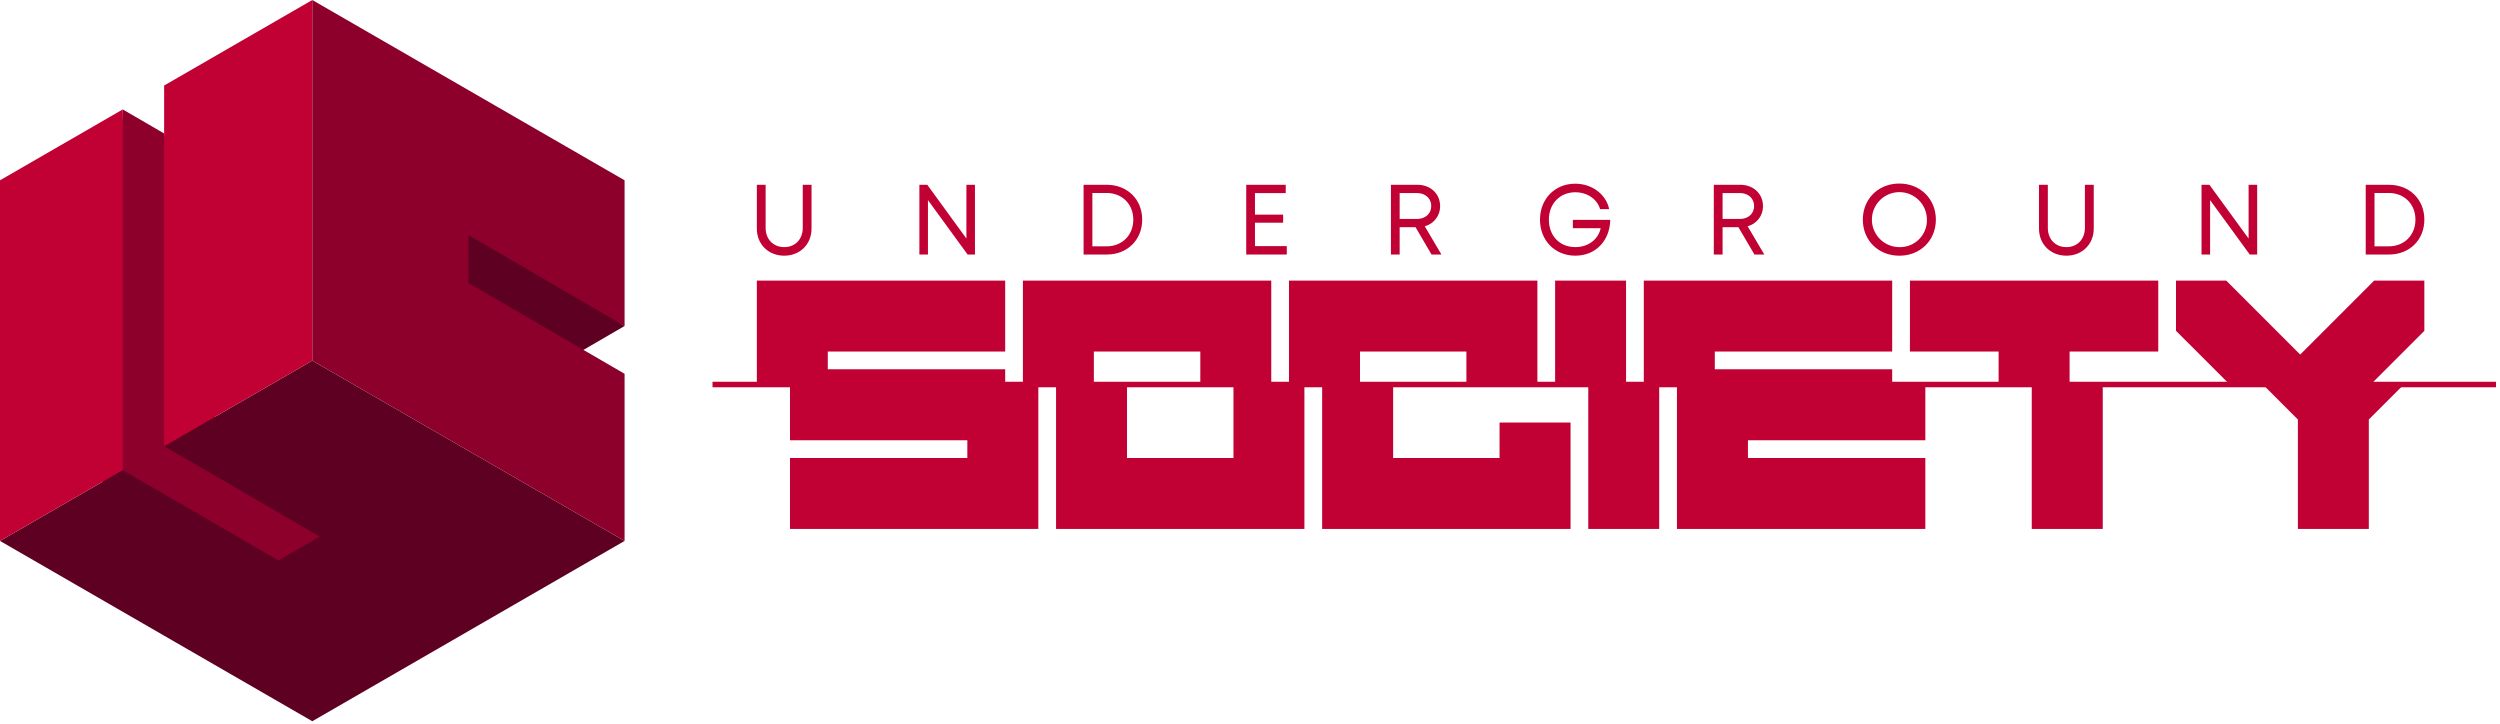 <svg width="1263" height="366" xmlns="http://www.w3.org/2000/svg" data-name="Secondary logo">
 <title>Horizontal_Glitched</title>

 <g>
  <title>Layer 1</title>
  <g id="svg_33">
   <polygon class="cls-1" points="290.561,179.2 315.539,164.693 230.568,106.583 227.383,149.578 290.561,179.2 " fill="#5e0022" id="svg_1"/>
   <polygon class="cls-2" points="82.92,67.431 62.009,55.287 51.157,255.738 135.156,303.112 191.289,273.274 110.474,219.909 82.92,67.431 " fill="#8e002c" id="svg_2"/>
   <polygon class="cls-1" points="315.539,273.274 157.769,364.366 0,273.274 62.009,237.47 140.642,283.136 161.493,271.101 82.92,225.394 157.769,182.183 315.539,273.274 " fill="#5e0022" id="svg_3"/>
   <polygon class="cls-3" points="0,91.091 62.009,55.287 62.009,237.47 0,273.274 0,91.091 " fill="#c10033" id="svg_4"/>
   <polygon class="cls-3" points="157.769,0 157.769,182.183 82.92,225.394 82.92,43.211 157.769,0 " fill="#c10033" id="svg_5"/>
   <polygon class="cls-2" points="236.664,118.745 236.664,143.017 315.539,188.845 315.539,273.274 157.769,182.183 157.769,0 315.539,91.091 315.539,164.693 236.664,118.745 " fill="#8e002c" id="svg_6"/>
   <path class="cls-3" d="m399.104,194.26l0,28.163l89.596,0l0,8.96l-89.596,0l0,35.838l125.462,0l0,-72.96l-125.462,-0.001z" fill="#c10033" id="svg_7"/>
   <rect class="cls-3" x="785.65" y="141.758" width="35.838" height="52.501" fill="#c10033" id="svg_8"/>
   <path class="cls-3" d="m1224.78,110.972c0,-10.216 -7.481,-17.612 -17.864,-17.612l-11.751,0l0,35.224l11.751,0c10.384,0 17.864,-7.396 17.864,-17.612zm-25.176,13.481l0,-26.962l7.173,0c7.926,0 13.509,5.666 13.509,13.481c0,7.787 -5.61,13.481 -13.509,13.481l-7.173,0z" fill="#c10033" id="svg_9"/>
   <polygon class="cls-3" points="964.896,141.758 1090.358,141.758 1090.358,177.596 1045.561,177.596 1045.561,194.26 1009.695,194.26 1009.695,177.596 964.896,177.596 964.896,141.758 " fill="#c10033" id="svg_10"/>
   <polygon class="cls-3" points="468.8,128.584 464.472,128.584 464.472,93.36 468.464,93.36 488.226,120.518 488.226,93.36 492.551,93.36 492.551,128.584 488.84,128.584 468.8,101.091 468.8,128.584 " fill="#c10033" id="svg_11"/>
   <polygon class="cls-3" points="382.357,141.758 507.82,141.758 507.82,177.596 418.196,177.596 418.196,186.556 507.82,186.556 507.82,194.26 382.357,194.26 382.357,141.758 " fill="#c10033" id="svg_12"/>
   <path class="cls-3" d="m870.249,114.796l8.01,0l8.095,13.788l4.968,0l-8.429,-14.291a10.384,10.384 0 0 0 7.76,-10.16c0,-6.28 -4.885,-10.774 -11.473,-10.774l-13.37,0l0,35.224l4.439,0l0,-13.788zm0,-17.249l8.707,0c4.298,0 7.201,2.763 7.201,6.531c0,3.796 -2.903,6.531 -7.201,6.531l-8.707,0l0,-13.062z" fill="#c10033" id="svg_13"/>
   <polygon class="cls-3" points="634.007,124.341 650.083,124.341 650.083,128.584 629.597,128.584 629.597,93.36 649.553,93.36 649.553,97.547 634.007,97.547 634.007,108.432 648.242,108.432 648.242,112.507 634.007,112.507 634.007,124.341 " fill="#c10033" id="svg_14"/>
   <path class="cls-3" d="m977.988,110.972c0,-10.411 -7.787,-18.226 -18.45,-18.226s-18.42,7.815 -18.42,18.226s7.759,18.198 18.42,18.198s18.45,-7.787 18.45,-18.198zm-18.45,13.872a13.886,13.886 0 1 1 13.928,-13.872a13.558,13.558 0 0 1 -13.929,13.872l0,0z" fill="#c10033" id="svg_15"/>
   <path class="cls-3" d="m707.107,114.796l8.038,0l8.067,13.788l4.996,0l-8.429,-14.291a10.383,10.383 0 0 0 7.759,-10.16c0,-6.28 -4.885,-10.774 -11.471,-10.774l-13.37,0l0,35.224l4.41,0l0,-13.788zm0,-17.249l8.736,0c4.298,0 7.201,2.763 7.201,6.531c0,3.796 -2.903,6.531 -7.201,6.531l-8.736,0l0,-13.062z" fill="#c10033" id="svg_16"/>
   <polygon class="cls-3" points="1199.436,141.758 1224.78,141.758 1224.78,167.13 1197.649,194.26 1126.475,194.26 1099.318,167.13 1099.318,141.758 1124.689,141.758 1162.062,179.132 1199.436,141.758 " fill="#c10033" id="svg_17"/>
   <path class="cls-3" d="m382.357,115.466l0,-22.106l4.439,0l0,21.771c0,5.806 3.907,9.713 9.405,9.713c5.443,0 9.351,-3.908 9.351,-9.713l0,-21.771l4.439,0l0,22.106c0,8.01 -5.89,13.705 -13.789,13.705c-7.954,0 -13.844,-5.694 -13.844,-13.705z" fill="#c10033" id="svg_18"/>
   <polygon class="cls-3" points="516.779,141.758 642.241,141.758 642.241,194.26 606.402,194.26 606.402,177.596 552.617,177.596 552.617,194.26 516.779,194.26 516.779,141.758 " fill="#c10033" id="svg_19"/>
   <polygon class="cls-3" points="830.447,141.758 955.937,141.758 955.937,177.596 866.313,177.596 866.313,186.556 955.937,186.556 955.937,194.26 830.447,194.26 830.447,141.758 " fill="#c10033" id="svg_20"/>
   <path class="cls-3" d="m577.039,110.972c0,-10.216 -7.479,-17.612 -17.863,-17.612l-11.751,0l0,35.224l11.751,0c10.355,0 17.863,-7.396 17.863,-17.612zm-25.176,13.481l0,-26.962l7.174,0c7.898,0 13.509,5.666 13.509,13.481c0,7.787 -5.611,13.481 -13.509,13.481l-7.174,0z" fill="#c10033" id="svg_21"/>
   <polygon class="cls-3" points="651.201,141.758 776.69,141.758 776.69,194.26 740.824,194.26 740.824,177.596 687.066,177.596 687.066,194.26 651.201,194.26 651.201,141.758 " fill="#c10033" id="svg_22"/>
   <path class="cls-3" d="m795.866,129.17c-10.355,0 -17.864,-7.704 -17.864,-18.198c0,-10.467 7.537,-18.17 17.78,-18.17c8.485,0 15.602,5.331 17.165,12.839l-4.578,0c-1.506,-5.108 -6.531,-8.513 -12.503,-8.513c-7.787,0 -13.37,5.75 -13.37,13.844c0,8.178 5.442,13.872 13.37,13.872c6.475,0 11.554,-3.824 12.811,-9.574l-14.068,0l0,-4.187l18.896,0c-0.223,10.606 -7.452,18.086 -17.639,18.086z" fill="#c10033" id="svg_23"/>
   <path class="cls-3" d="m1030.098,115.466l0,-22.106l4.465,0l0,21.771c0,5.806 3.88,9.713 9.379,9.713c5.442,0 9.349,-3.908 9.349,-9.713l0,-21.771l4.466,0l0,22.106c0,8.01 -5.916,13.705 -13.815,13.705c-7.955,0 -13.844,-5.694 -13.844,-13.705z" fill="#c10033" id="svg_24"/>
   <polygon class="cls-3" points="1116.539,128.584 1112.213,128.584 1112.213,93.36 1116.204,93.36 1135.994,120.518 1135.994,93.36 1140.319,93.36 1140.319,128.584 1136.58,128.584 1116.539,101.091 1116.539,128.584 " fill="#c10033" id="svg_25"/>
   <path class="cls-3" d="m623.149,194.26l0,37.122l-53.785,0l0,-37.122l-35.838,0l0,72.96l125.462,0l0,-72.96l-35.839,0z" fill="#c10033" id="svg_26"/>
   <path class="cls-3" d="m757.571,231.382l-53.758,0l0,-37.122l-35.865,0l0,72.96l125.49,0l0,-53.757l-35.867,0l0,17.919zm0,-37.122l0,1.256l35.866,0l0,-1.256l-35.866,0z" fill="#c10033" id="svg_27"/>
   <path class="cls-3" d="m802.397,194.26l0,72.96l35.838,0l0,-72.96l-35.838,0z" fill="#c10033" id="svg_28"/>
   <path class="cls-3" d="m972.683,222.422l0,-28.163l-125.49,0l0,72.96l125.49,0l0,-35.838l-89.623,0l0,-8.96l89.623,0z" fill="#c10033" id="svg_29"/>
   <path class="cls-3" d="m1026.441,194.26l0,72.96l35.866,0l0,-72.96l-35.866,0z" fill="#c10033" id="svg_30"/>
   <path class="cls-3" d="m1143.222,194.26l17.668,17.668l0,55.292l35.838,0l0,-55.292l17.668,-17.668l-71.174,-0.001z" fill="#c10033" id="svg_31"/>
   <rect class="cls-3" x="359.962" y="192.864" width="901.018" height="2.791" fill="#c10033" id="svg_32"/>
  </g>
 </g>
</svg>